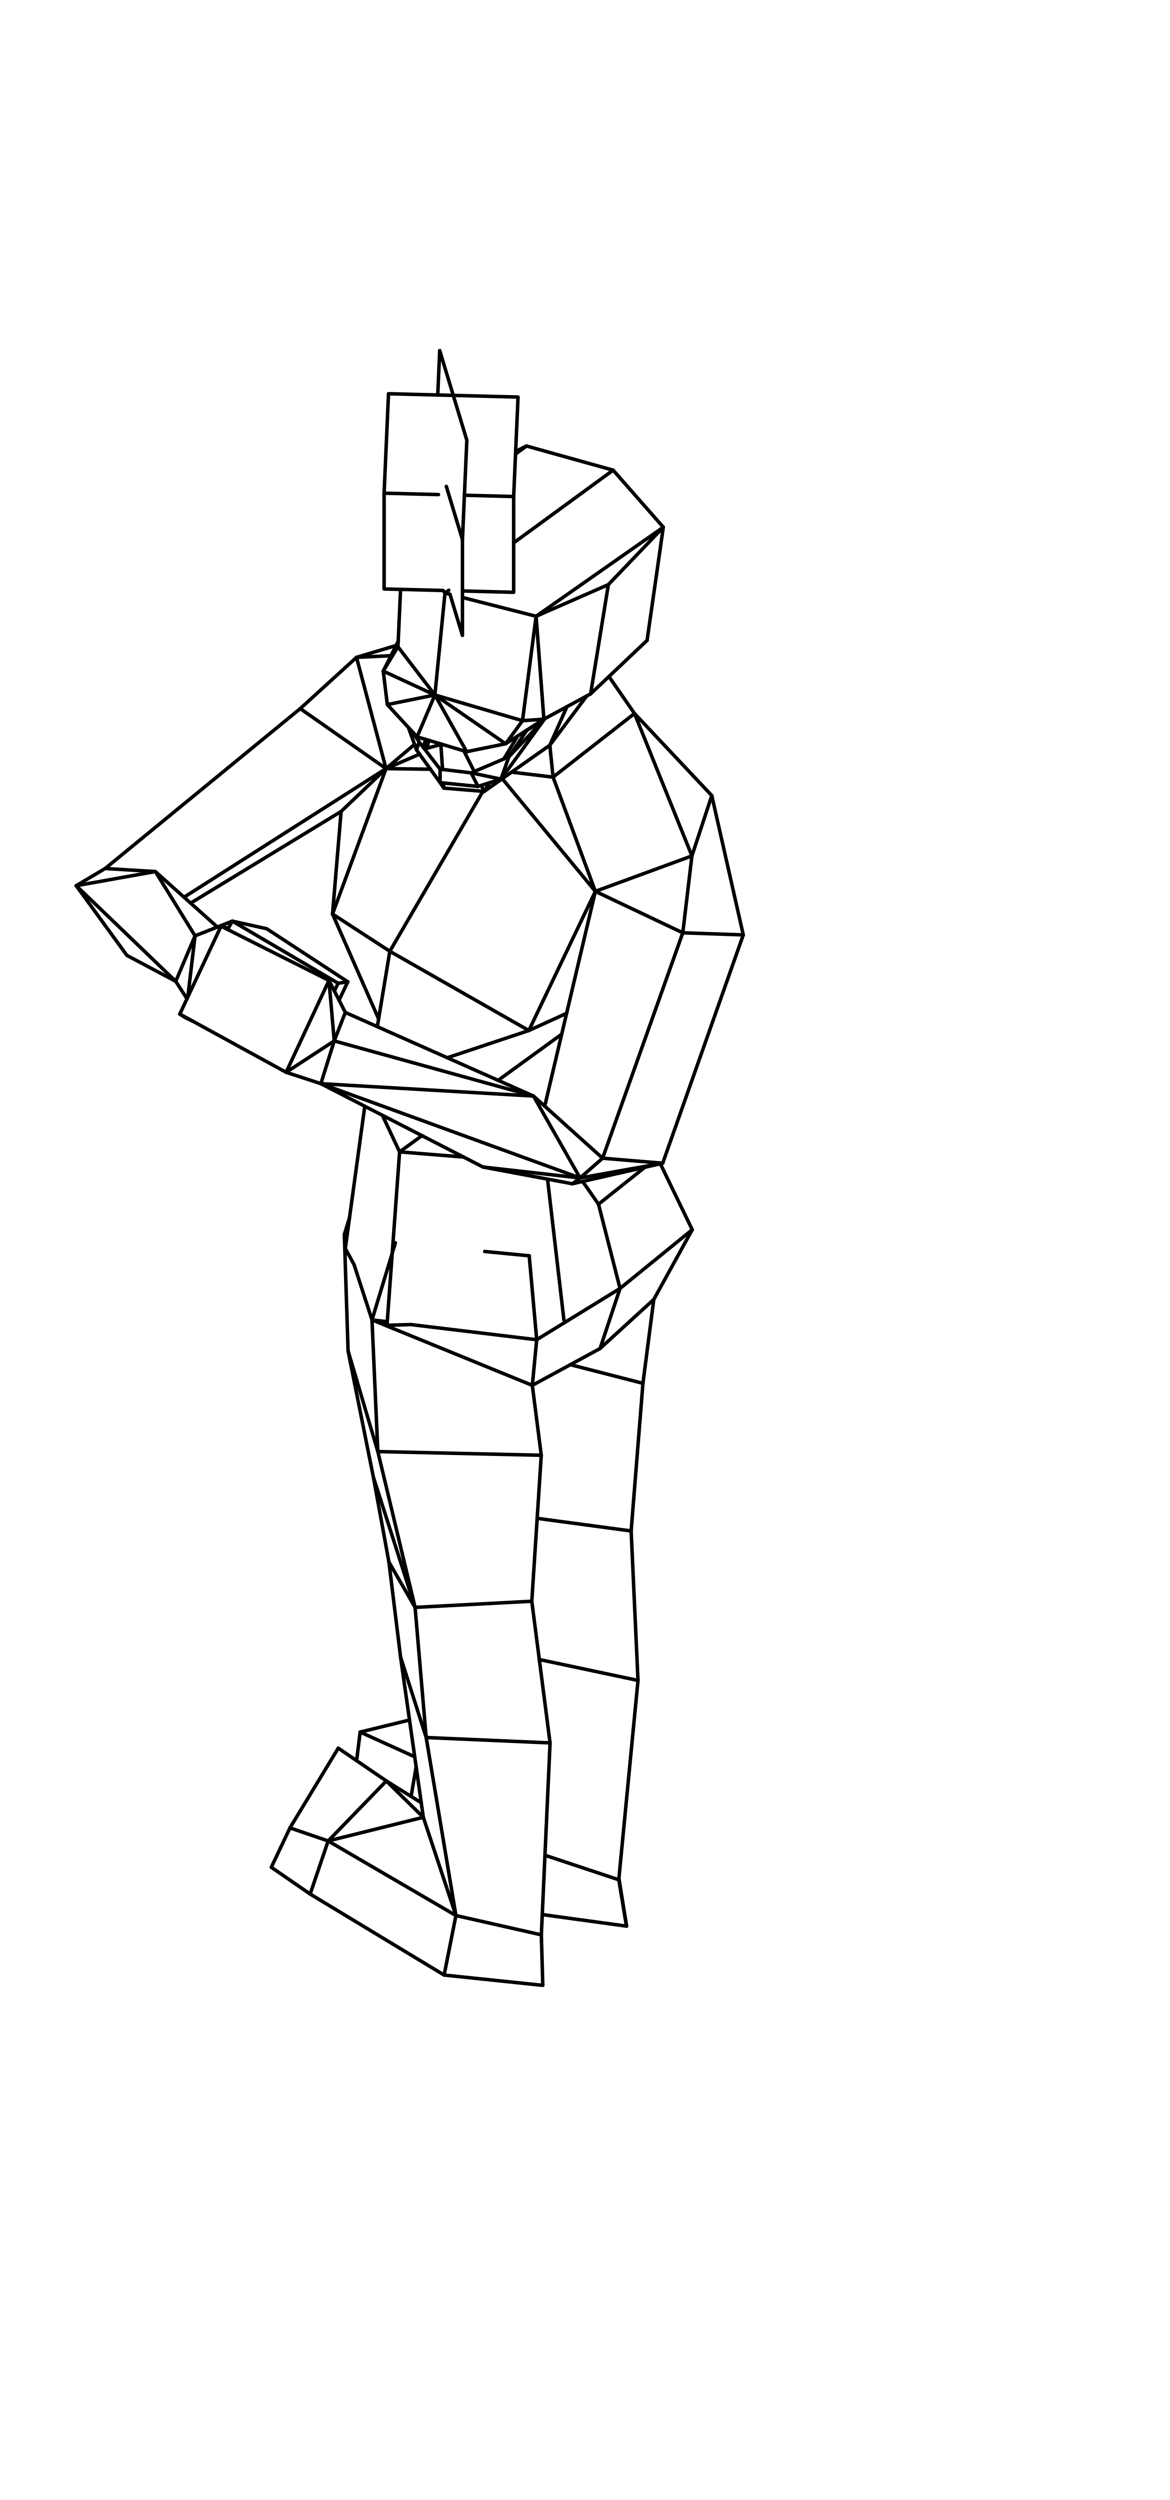 <?xml version='1.0' encoding='ascii'?>
<svg xmlns="http://www.w3.org/2000/svg" version="1.1" width="1001" height="2138">
    <g id="View Layer_LineSet" xmlns:inkscape="http://www.inkscape.org/namespaces/inkscape" inkscape:groupmode="lineset" inkscape:label="View Layer_LineSet">
        <g xmlns:inkscape="http://www.inkscape.org/namespaces/inkscape" inkscape:groupmode="layer" id="strokes" inkscape:label="strokes">
            <path fill="none" stroke-width="3.0" stroke-linecap="round" stroke-opacity="1.0" stroke="rgb(0, 0, 0)" stroke-linejoin="round" d=" M 414.292, 676.852 418.737, 669.478 " />
            <path fill="none" stroke-width="3.0" stroke-linecap="round" stroke-opacity="1.0" stroke="rgb(0, 0, 0)" stroke-linejoin="round" d=" M 366.211, 633.005 366.195, 633.103 366.044, 634.076 365.130, 639.959 374.717, 637.468 377.215, 636.818 378.161, 636.573 " />
            <path fill="none" stroke-width="3.0" stroke-linecap="round" stroke-opacity="1.0" stroke="rgb(0, 0, 0)" stroke-linejoin="round" d=" M 379.666, 674.041 379.376, 669.648 " />
            <path fill="none" stroke-width="3.0" stroke-linecap="round" stroke-opacity="1.0" stroke="rgb(0, 0, 0)" stroke-linejoin="round" d=" M 529.395, 1607.692 529.519, 1606.409 530.479, 1596.455 531.439, 1586.502 532.400, 1576.548 533.360, 1566.594 534.320, 1556.640 535.280, 1546.686 536.240, 1536.733 537.200, 1526.779 538.161, 1516.825 539.121, 1506.871 540.081, 1496.917 541.041, 1486.964 542.001, 1477.010 542.961, 1467.056 543.922, 1457.102 544.882, 1447.148 545.841, 1437.199 545.383, 1427.210 544.925, 1417.220 544.467, 1407.231 544.009, 1397.241 543.551, 1387.252 543.092, 1377.262 542.634, 1367.273 542.176, 1357.283 541.718, 1347.294 541.260, 1337.304 540.802, 1327.315 540.343, 1317.325 539.978, 1309.360 540.774, 1299.392 541.571, 1289.424 542.367, 1279.456 543.163, 1269.487 543.959, 1259.519 544.755, 1249.551 545.552, 1239.583 546.348, 1229.614 547.144, 1219.646 547.940, 1209.678 548.737, 1199.710 549.533, 1189.741 550.064, 1183.096 551.349, 1173.179 552.634, 1163.262 553.919, 1153.344 555.205, 1143.427 556.490, 1133.510 557.775, 1123.593 559.060, 1113.676 559.362, 1111.345 " />
            <path fill="none" stroke-width="3.0" stroke-linecap="round" stroke-opacity="1.0" stroke="rgb(0, 0, 0)" stroke-linejoin="round" d=" M 299.034, 1041.350 296.119, 1050.916 294.598, 1055.908 294.920, 1065.903 295.242, 1075.897 295.564, 1085.892 295.887, 1095.887 296.209, 1105.882 296.531, 1115.877 296.853, 1125.871 297.175, 1135.866 297.497, 1145.861 297.803, 1155.359 299.768, 1165.164 301.733, 1174.969 303.698, 1184.774 305.663, 1194.579 307.629, 1204.384 309.594, 1214.189 311.559, 1223.994 313.524, 1233.799 315.489, 1243.604 317.454, 1253.409 319.427, 1263.249 321.228, 1273.085 323.029, 1282.922 324.831, 1292.758 326.632, 1302.595 328.434, 1312.431 330.235, 1322.267 332.036, 1332.104 332.736, 1335.923 333.953, 1345.849 335.170, 1355.775 336.387, 1365.700 337.604, 1375.626 338.821, 1385.552 340.039, 1395.477 341.256, 1405.403 342.473, 1415.329 342.705, 1417.226 344.112, 1427.127 345.518, 1437.028 346.924, 1446.928 348.330, 1456.829 349.736, 1466.729 350.351, 1471.058 351.757, 1480.958 353.163, 1490.859 354.252, 1498.526 354.817, 1502.505 356.038, 1511.100 357.444, 1521.001 358.850, 1530.902 360.256, 1540.802 360.398, 1541.797 361.234, 1547.687 362.165, 1554.241 " />
            <path fill="none" stroke-width="3.0" stroke-linecap="round" stroke-opacity="1.0" stroke="rgb(0, 0, 0)" stroke-linejoin="round" d=" M 265.349, 1619.890 268.563, 1610.421 271.777, 1600.951 274.992, 1591.482 278.206, 1582.013 280.760, 1574.488 " />
            <path fill="none" stroke-width="3.0" stroke-linecap="round" stroke-opacity="1.0" stroke="rgb(0, 0, 0)" stroke-linejoin="round" d=" M 280.760, 1574.488 271.300, 1571.245 261.841, 1568.002 252.381, 1564.759 248.098, 1563.291 " />
            <path fill="none" stroke-width="3.0" stroke-linecap="round" stroke-opacity="1.0" stroke="rgb(0, 0, 0)" stroke-linejoin="round" d=" M 360.398, 1541.797 351.912, 1536.507 351.726, 1536.391 343.240, 1531.101 334.754, 1525.811 330.521, 1523.172 322.263, 1517.532 315.613, 1512.990 307.355, 1507.350 305.089, 1505.803 296.832, 1500.162 289.410, 1495.094 284.229, 1503.647 279.048, 1512.200 273.867, 1520.753 268.685, 1529.306 263.504, 1537.859 258.323, 1546.412 253.142, 1554.965 248.098, 1563.291 243.814, 1572.327 239.529, 1581.363 235.245, 1590.398 232.123, 1596.984 240.356, 1602.660 248.589, 1608.336 256.822, 1614.012 265.349, 1619.890 273.907, 1625.063 282.465, 1630.236 291.023, 1635.409 299.581, 1640.582 308.139, 1645.755 316.697, 1650.928 325.255, 1656.101 333.813, 1661.275 342.371, 1666.448 350.929, 1671.621 359.487, 1676.794 368.045, 1681.967 376.603, 1687.140 379.973, 1689.177 389.919, 1690.214 399.865, 1691.251 409.811, 1692.287 419.758, 1693.324 429.704, 1694.361 439.650, 1695.398 449.596, 1696.435 459.542, 1697.471 464.397, 1697.977 464.107, 1687.982 463.817, 1677.986 463.527, 1667.990 463.237, 1657.994 463.144, 1654.793 463.599, 1644.803 463.933, 1637.441 464.200, 1631.573 464.655, 1621.583 465.109, 1611.594 465.563, 1601.604 466.017, 1591.614 466.241, 1586.701 466.695, 1576.712 467.149, 1566.722 467.604, 1556.732 468.058, 1546.743 468.509, 1536.829 468.963, 1526.839 469.416, 1516.878 469.793, 1508.595 470.247, 1498.606 470.610, 1490.625 469.330, 1480.708 468.051, 1470.790 466.771, 1460.872 465.492, 1450.954 464.212, 1441.036 462.933, 1431.118 461.653, 1421.201 461.409, 1419.307 460.130, 1409.390 458.850, 1399.472 457.571, 1389.554 456.291, 1379.636 454.981, 1369.482 455.628, 1359.503 456.275, 1349.524 456.306, 1349.048 456.953, 1339.069 457.600, 1329.090 458.247, 1319.111 458.894, 1309.132 459.541, 1299.153 459.579, 1298.568 460.226, 1288.589 460.873, 1278.610 461.520, 1268.631 462.167, 1258.652 462.285, 1256.830 462.932, 1246.851 463.078, 1244.604 461.807, 1234.685 460.537, 1224.766 459.266, 1214.847 457.996, 1204.928 456.726, 1195.009 456.507, 1193.305 455.423, 1184.841 464.209, 1180.064 472.994, 1175.288 481.779, 1170.511 487.972, 1167.144 496.757, 1162.367 505.542, 1157.590 513.404, 1153.316 520.788, 1146.572 528.172, 1139.829 535.556, 1133.085 542.294, 1126.933 546.468, 1123.121 553.852, 1116.377 559.362, 1111.345 564.192, 1102.589 569.021, 1093.832 573.850, 1085.075 578.680, 1076.319 583.509, 1067.562 588.338, 1058.806 592.253, 1051.706 587.896, 1042.706 583.538, 1033.705 579.180, 1024.705 574.822, 1015.704 570.464, 1006.704 566.107, 997.703 564.942, 995.297 " />
            <path fill="none" stroke-width="3.0" stroke-linecap="round" stroke-opacity="1.0" stroke="rgb(0, 0, 0)" stroke-linejoin="round" d=" M 408.923, 672.597 404.437, 663.659 403.095, 660.985 " />
            <path fill="none" stroke-width="3.0" stroke-linecap="round" stroke-opacity="1.0" stroke="rgb(0, 0, 0)" stroke-linejoin="round" d=" M 450.854, 624.376 450.641, 624.708 445.030, 632.985 443.616, 635.070 438.005, 643.347 435.365, 647.240 431.027, 649.088 422.944, 652.531 420.958, 653.377 417.434, 654.877 408.968, 658.483 405.754, 659.852 403.095, 660.985 402.033, 660.858 400.474, 660.673 393.822, 659.881 383.892, 658.700 378.614, 658.072 378.374, 658.044 376.530, 657.824 375.543, 656.547 369.428, 648.635 364.721, 642.544 362.863, 640.141 362.132, 639.195 358.542, 634.550 358.211, 633.628 357.004, 630.257 " />
            <path fill="none" stroke-width="3.0" stroke-linecap="round" stroke-opacity="1.0" stroke="rgb(0, 0, 0)" stroke-linejoin="round" d=" M 376.530, 657.824 376.530, 667.824 376.530, 669.296 376.530, 669.364 " />
            <path fill="none" stroke-width="3.0" stroke-linecap="round" stroke-opacity="1.0" stroke="rgb(0, 0, 0)" stroke-linejoin="round" d=" M 349.369, 622.100 350.434, 625.029 353.851, 634.427 354.657, 636.646 356.397, 641.431 358.978, 645.013 364.826, 653.125 368.266, 657.898 369.305, 659.339 375.152, 667.452 376.530, 669.364 376.578, 669.368 379.376, 669.648 383.633, 670.073 393.583, 671.066 403.534, 672.059 405.430, 672.248 408.364, 672.541 408.923, 672.597 411.710, 671.711 417.110, 669.995 418.737, 669.478 428.268, 666.449 428.613, 666.339 429.265, 665.440 433.319, 659.850 433.320, 659.850 439.191, 651.755 445.062, 643.660 450.843, 635.688 456.714, 627.594 462.586, 619.499 465.516, 615.458 466.276, 614.561 " />
            <path fill="none" stroke-width="3.0" stroke-linecap="round" stroke-opacity="1.0" stroke="rgb(0, 0, 0)" stroke-linejoin="round" d=" M 274.513, 926.806 283.911, 930.223 293.309, 933.641 302.707, 937.058 312.105, 940.475 312.824, 940.737 322.222, 944.154 331.620, 947.571 341.018, 950.989 350.416, 954.406 359.814, 957.823 363.863, 959.296 365.183, 959.776 369.657, 961.402 379.055, 964.820 388.453, 968.237 397.851, 971.654 402.046, 973.180 411.444, 976.597 420.841, 980.014 430.239, 983.432 439.637, 986.849 449.035, 990.266 458.433, 993.684 467.831, 997.101 477.229, 1000.518 486.627, 1003.936 496.288, 1007.449 506.133, 1005.692 515.977, 1003.935 525.822, 1002.178 535.666, 1000.421 541.795, 999.327 550.207, 997.826 560.052, 996.069 564.897, 995.204 566.987, 994.831 " />
            <path fill="none" stroke-width="3.0" stroke-linecap="round" stroke-opacity="1.0" stroke="rgb(0, 0, 0)" stroke-linejoin="round" d=" M 496.288, 1007.449 491.341, 998.758 486.394, 990.067 484.316, 986.415 479.369, 977.725 478.342, 975.921 473.568, 967.533 472.059, 964.882 467.112, 956.192 464.668, 951.899 459.936, 943.585 456.413, 937.396 " />
            <path fill="none" stroke-width="3.0" stroke-linecap="round" stroke-opacity="1.0" stroke="rgb(0, 0, 0)" stroke-linejoin="round" d=" M 456.413, 937.396 446.430, 936.814 436.446, 936.233 426.463, 935.652 417.684, 935.141 407.701, 934.560 404.815, 934.392 394.832, 933.811 384.849, 933.229 374.866, 932.648 364.882, 932.067 354.899, 931.486 344.916, 930.905 334.933, 930.323 324.950, 929.742 314.415, 929.129 304.432, 928.548 294.449, 927.966 284.465, 927.385 274.513, 926.806 " />
            <path fill="none" stroke-width="3.0" stroke-linecap="round" stroke-opacity="1.0" stroke="rgb(0, 0, 0)" stroke-linejoin="round" d=" M 456.413, 937.396 446.774, 934.730 437.136, 932.064 429.024, 929.820 419.386, 927.154 417.551, 926.647 407.913, 923.981 398.274, 921.315 388.636, 918.649 378.998, 915.983 369.360, 913.318 362.410, 911.395 358.977, 910.446 349.339, 907.780 339.701, 905.114 330.063, 902.448 320.425, 899.782 319.279, 899.465 309.641, 896.800 300.002, 894.134 290.364, 891.468 285.962, 890.250 " />
            <path fill="none" stroke-width="3.0" stroke-linecap="round" stroke-opacity="1.0" stroke="rgb(0, 0, 0)" stroke-linejoin="round" d=" M 285.962, 890.250 282.973, 899.793 279.984, 909.336 276.996, 918.879 274.513, 926.806 " />
            <path fill="none" stroke-width="3.0" stroke-linecap="round" stroke-opacity="1.0" stroke="rgb(0, 0, 0)" stroke-linejoin="round" d=" M 376.578, 669.368 379.666, 674.041 389.633, 674.850 399.600, 675.659 407.154, 676.272 410.536, 676.547 413.171, 676.761 414.292, 676.852 422.470, 671.096 429.721, 665.992 436.868, 660.962 437.702, 660.375 445.879, 654.619 454.056, 648.863 462.234, 643.107 470.396, 637.362 476.394, 629.361 482.393, 621.360 484.036, 619.169 490.034, 611.168 496.033, 603.167 500.714, 596.923 501.981, 595.233 " />
            <path fill="none" stroke-width="3.0" stroke-linecap="round" stroke-opacity="1.0" stroke="rgb(0, 0, 0)" stroke-linejoin="round" d=" M 470.396, 637.362 471.413, 647.311 472.430, 657.259 473.184, 664.629 " />
            <path fill="none" stroke-width="3.0" stroke-linecap="round" stroke-opacity="1.0" stroke="rgb(0, 0, 0)" stroke-linejoin="round" d=" M 437.702, 660.375 447.630, 661.565 457.559, 662.756 467.488, 663.946 473.184, 664.629 481.066, 658.474 488.948, 652.320 496.829, 646.166 504.711, 640.011 512.593, 633.857 520.475, 627.702 528.357, 621.548 536.238, 615.393 542.858, 610.225 " />
            <path fill="none" stroke-width="3.0" stroke-linecap="round" stroke-opacity="1.0" stroke="rgb(0, 0, 0)" stroke-linejoin="round" d=" M 153.826, 867.300 158.779, 870.011 164.696, 873.249 173.468, 878.050 182.240, 882.852 191.012, 887.653 199.784, 892.454 208.556, 897.255 217.328, 902.056 226.100, 906.858 234.872, 911.659 243.644, 916.460 244.789, 917.087 254.293, 920.194 263.798, 923.302 273.303, 926.410 274.513, 926.806 283.407, 931.377 292.301, 935.949 301.195, 940.521 310.089, 945.092 312.086, 946.119 320.980, 950.690 327.155, 953.864 336.048, 958.436 336.871, 958.859 345.765, 963.430 352.751, 967.021 355.136, 968.247 355.204, 968.282 361.013, 971.268 369.907, 975.839 378.801, 980.411 386.016, 984.120 386.892, 984.570 393.179, 987.802 396.559, 989.538 405.452, 994.110 413.194, 998.089 418.273, 999.041 422.854, 999.899 432.684, 1001.740 442.513, 1003.581 446.301, 1004.291 456.131, 1006.132 465.960, 1007.973 468.437, 1008.437 478.266, 1010.278 488.095, 1012.119 489.758, 1012.430 498.489, 1010.441 508.239, 1008.219 508.781, 1008.095 518.531, 1005.873 528.281, 1003.651 538.031, 1001.430 539.985, 1000.984 542.454, 1000.422 542.692, 1000.368 546.562, 999.486 550.436, 998.603 551.731, 998.308 555.270, 997.501 564.942, 995.297 566.987, 994.831 570.316, 985.401 573.644, 975.972 576.973, 966.542 580.301, 957.112 583.630, 947.682 586.959, 938.253 590.287, 928.823 593.616, 919.393 596.944, 909.963 600.273, 900.534 603.602, 891.104 606.930, 881.674 610.259, 872.244 613.588, 862.815 616.916, 853.385 620.245, 843.955 623.573, 834.525 626.902, 825.096 630.231, 815.666 633.559, 806.236 635.914, 799.565 633.708, 789.811 631.503, 780.057 629.297, 770.304 627.091, 760.550 624.885, 750.796 622.679, 741.043 620.473, 731.289 618.268, 721.535 616.062, 711.781 613.856, 702.028 611.650, 692.274 609.444, 682.521 608.972, 680.430 602.116, 673.150 595.260, 665.870 588.404, 658.590 581.549, 651.310 574.693, 644.030 567.837, 636.750 560.981, 629.470 554.125, 622.190 547.270, 614.910 542.858, 610.225 537.168, 602.001 531.478, 593.777 525.788, 585.554 520.975, 578.597 " />
            <path fill="none" stroke-width="3.0" stroke-linecap="round" stroke-opacity="1.0" stroke="rgb(0, 0, 0)" stroke-linejoin="round" d=" M 330.273, 657.352 326.819, 666.737 323.364, 676.121 319.910, 685.505 316.455, 694.890 313.000, 704.274 309.546, 713.658 306.091, 723.043 302.636, 732.427 299.182, 741.811 295.727, 751.196 292.272, 760.580 288.818, 769.964 285.363, 779.349 284.492, 781.713 " />
            <path fill="none" stroke-width="3.0" stroke-linecap="round" stroke-opacity="1.0" stroke="rgb(0, 0, 0)" stroke-linejoin="round" d=" M 284.492, 781.713 292.876, 787.164 301.260, 792.615 309.644, 798.066 318.028, 803.516 326.412, 808.967 333.511, 813.583 331.876, 823.449 330.241, 833.314 328.606, 843.180 326.972, 853.045 325.337, 862.910 323.929, 871.405 322.826, 878.060 " />
            <path fill="none" stroke-width="3.0" stroke-linecap="round" stroke-opacity="1.0" stroke="rgb(0, 0, 0)" stroke-linejoin="round" d=" M 452.452, 881.369 445.602, 877.465 436.914, 872.514 428.226, 867.562 419.538, 862.611 410.850, 857.659 402.162, 852.708 393.474, 847.756 384.786, 842.805 376.098, 837.854 367.409, 832.902 358.721, 827.951 350.033, 822.999 341.345, 818.048 333.511, 813.583 338.543, 804.941 343.574, 796.299 348.606, 787.657 353.637, 779.015 358.669, 770.373 363.700, 761.731 368.732, 753.089 373.763, 744.447 378.794, 735.805 383.826, 727.163 388.857, 718.521 393.889, 709.879 398.920, 701.237 403.952, 692.595 408.983, 683.953 409.824, 682.509 411.866, 679.002 413.171, 676.761 " />
            <path fill="none" stroke-width="3.0" stroke-linecap="round" stroke-opacity="1.0" stroke="rgb(0, 0, 0)" stroke-linejoin="round" d=" M 338.872, 552.075 329.292, 554.942 319.712, 557.809 310.132, 560.677 305.015, 562.208 297.621, 568.940 290.226, 575.672 282.831, 582.404 275.437, 589.136 268.042, 595.867 260.647, 602.599 256.866, 606.041 249.132, 612.379 241.397, 618.717 233.662, 625.055 225.927, 631.393 218.192, 637.731 210.457, 644.070 202.722, 650.408 194.987, 656.746 187.252, 663.084 179.517, 669.422 171.783, 675.760 164.048, 682.098 156.313, 688.436 148.578, 694.774 140.843, 701.112 133.108, 707.450 125.373, 713.788 117.638, 720.126 109.903, 726.465 102.168, 732.803 94.434, 739.141 89.978, 742.792 " />
            <path fill="none" stroke-width="3.0" stroke-linecap="round" stroke-opacity="1.0" stroke="rgb(0, 0, 0)" stroke-linejoin="round" d=" M 413.194, 998.089 423.131, 999.209 433.069, 1000.328 443.006, 1001.447 452.943, 1002.566 462.880, 1003.686 472.817, 1004.805 482.754, 1005.924 492.692, 1007.043 496.288, 1007.449 " />
            <path fill="none" stroke-width="3.0" stroke-linecap="round" stroke-opacity="1.0" stroke="rgb(0, 0, 0)" stroke-linejoin="round" d=" M 515.556, 990.567 508.120, 983.881 501.924, 978.311 500.163, 976.728 492.933, 970.228 489.769, 967.384 486.597, 964.533 485.631, 963.663 482.947, 961.251 475.511, 954.565 474.043, 953.245 466.606, 946.560 466.045, 946.056 462.692, 943.041 456.413, 937.396 447.274, 933.336 443.519, 931.669 439.406, 929.842 436.491, 928.547 434.049, 927.462 427.958, 924.757 426.182, 923.968 417.043, 919.909 410.167, 916.854 401.028, 912.795 391.889, 908.736 382.667, 904.640 378.771, 902.910 369.632, 898.850 360.493, 894.791 351.354, 890.732 344.374, 887.631 335.235, 883.572 333.945, 882.999 327.833, 880.284 322.826, 878.060 313.687, 874.001 304.548, 869.942 295.432, 865.892 290.882, 856.987 290.090, 855.436 286.072, 847.572 281.523, 838.667 281.450, 838.525 274.805, 833.492 " />
            <path fill="none" stroke-width="3.0" stroke-linecap="round" stroke-opacity="1.0" stroke="rgb(0, 0, 0)" stroke-linejoin="round" d=" M 295.432, 865.892 291.808, 875.213 288.185, 884.533 285.962, 890.250 " />
            <path fill="none" stroke-width="3.0" stroke-linecap="round" stroke-opacity="1.0" stroke="rgb(0, 0, 0)" stroke-linejoin="round" d=" M 132.924, 745.395 123.080, 747.155 113.236, 748.914 103.392, 750.673 96.588, 751.889 86.743, 753.649 76.899, 755.408 67.055, 757.167 65.223, 757.495 " />
            <path fill="none" stroke-width="3.0" stroke-linecap="round" stroke-opacity="1.0" stroke="rgb(0, 0, 0)" stroke-linejoin="round" d=" M 65.223, 757.495 72.435, 764.423 79.646, 771.351 86.857, 778.279 94.068, 785.207 101.279, 792.135 108.491, 799.063 114.890, 805.211 116.134, 806.406 123.345, 813.334 130.556, 820.262 137.767, 827.190 144.979, 834.118 150.343, 839.272 " />
            <path fill="none" stroke-width="3.0" stroke-linecap="round" stroke-opacity="1.0" stroke="rgb(0, 0, 0)" stroke-linejoin="round" d=" M 150.343, 839.272 154.255, 830.069 158.167, 820.866 162.079, 811.663 165.990, 802.460 166.876, 800.377 " />
            <path fill="none" stroke-width="3.0" stroke-linecap="round" stroke-opacity="1.0" stroke="rgb(0, 0, 0)" stroke-linejoin="round" d=" M 290.090, 855.436 294.366, 846.397 297.540, 839.686 289.172, 834.210 280.804, 828.734 272.437, 823.259 264.069, 817.783 255.702, 812.307 247.334, 806.832 238.966, 801.356 230.599, 795.880 228.191, 794.305 218.427, 792.148 208.662, 789.991 198.778, 787.807 189.474, 791.473 185.973, 792.852 177.874, 796.043 168.570, 799.709 166.876, 800.377 161.622, 791.869 156.367, 783.360 153.286, 778.370 148.032, 769.862 142.778, 761.353 137.524, 752.845 132.924, 745.395 " />
            <path fill="none" stroke-width="3.0" stroke-linecap="round" stroke-opacity="1.0" stroke="rgb(0, 0, 0)" stroke-linejoin="round" d=" M 291.835, 694.008 299.072, 687.107 306.309, 680.205 313.546, 673.304 320.783, 666.403 328.020, 659.502 330.273, 657.352 " />
            <path fill="none" stroke-width="3.0" stroke-linecap="round" stroke-opacity="1.0" stroke="rgb(0, 0, 0)" stroke-linejoin="round" d=" M 354.657, 636.646 347.035, 643.119 339.412, 649.592 331.790, 656.065 330.273, 657.352 321.837, 662.722 313.401, 668.092 304.965, 673.461 296.529, 678.831 288.093, 684.200 279.657, 689.570 271.221, 694.940 262.785, 700.309 254.349, 705.679 245.913, 711.049 237.477, 716.418 229.041, 721.788 220.605, 727.157 212.169, 732.527 203.732, 737.897 195.296, 743.266 186.860, 748.636 178.424, 754.005 169.988, 759.375 161.552, 764.745 157.463, 767.348 " />
            <path fill="none" stroke-width="3.0" stroke-linecap="round" stroke-opacity="1.0" stroke="rgb(0, 0, 0)" stroke-linejoin="round" d=" M 450.641, 624.708 459.133, 619.427 465.516, 615.458 458.634, 622.712 451.752, 629.967 446.664, 635.331 439.781, 642.586 435.365, 647.240 432.032, 656.668 428.698, 666.097 428.613, 666.339 " />
            <path fill="none" stroke-width="3.0" stroke-linecap="round" stroke-opacity="1.0" stroke="rgb(0, 0, 0)" stroke-linejoin="round" d=" M 330.273, 657.352 322.077, 651.623 313.881, 645.894 305.685, 640.165 297.489, 634.436 289.293, 628.707 281.096, 622.978 272.900, 617.249 264.704, 611.520 256.866, 606.041 " />
            <path fill="none" stroke-width="3.0" stroke-linecap="round" stroke-opacity="1.0" stroke="rgb(0, 0, 0)" stroke-linejoin="round" d=" M 515.556, 990.567 508.035, 997.157 500.513, 1003.747 496.288, 1007.449 489.758, 1012.430 " />
            <path fill="none" stroke-width="3.0" stroke-linecap="round" stroke-opacity="1.0" stroke="rgb(0, 0, 0)" stroke-linejoin="round" d=" M 566.987, 994.831 564.621, 994.635 554.655, 993.809 548.883, 993.330 538.917, 992.504 537.617, 992.396 527.652, 991.570 517.686, 990.744 515.556, 990.567 518.909, 981.146 522.262, 971.725 523.338, 968.702 526.691, 959.281 530.044, 949.860 532.665, 942.494 533.344, 940.587 536.697, 931.165 540.050, 921.744 543.403, 912.323 546.756, 902.902 550.109, 893.481 553.462, 884.060 556.815, 874.639 560.168, 865.218 563.521, 855.797 566.874, 846.375 570.227, 836.954 573.580, 827.533 576.933, 818.112 580.286, 808.691 584.032, 798.164 584.163, 797.797 585.291, 788.298 586.469, 778.367 587.648, 768.437 588.827, 758.507 590.006, 748.577 591.184, 738.646 591.971, 732.015 " />
            <path fill="none" stroke-width="3.0" stroke-linecap="round" stroke-opacity="1.0" stroke="rgb(0, 0, 0)" stroke-linejoin="round" d=" M 509.357, 762.328 514.914, 764.963 523.950, 769.248 532.986, 773.532 542.022, 777.816 551.057, 782.100 560.093, 786.385 569.129, 790.669 578.165, 794.953 579.176, 795.432 584.163, 797.797 584.249, 797.800 594.243, 798.141 604.237, 798.483 614.231, 798.824 624.226, 799.166 634.220, 799.507 635.914, 799.565 " />
            <path fill="none" stroke-width="3.0" stroke-linecap="round" stroke-opacity="1.0" stroke="rgb(0, 0, 0)" stroke-linejoin="round" d=" M 591.971, 732.015 582.583, 735.460 573.195, 738.905 563.807, 742.349 554.419, 745.794 545.031, 749.239 535.643, 752.683 526.255, 756.128 516.868, 759.573 515.192, 760.187 509.357, 762.328 " />
            <path fill="none" stroke-width="3.0" stroke-linecap="round" stroke-opacity="1.0" stroke="rgb(0, 0, 0)" stroke-linejoin="round" d=" M 530.472, 1101.950 521.954, 1107.190 521.560, 1107.432 513.042, 1112.672 504.524, 1117.911 496.007, 1123.150 487.489, 1128.390 478.972, 1133.629 470.454, 1138.868 461.936, 1144.107 459.184, 1145.801 " />
            <path fill="none" stroke-width="3.0" stroke-linecap="round" stroke-opacity="1.0" stroke="rgb(0, 0, 0)" stroke-linejoin="round" d=" M 452.760, 1074.020 453.651, 1083.980 454.543, 1093.941 455.135, 1100.557 456.026, 1110.517 456.917, 1120.477 457.733, 1129.587 458.624, 1139.547 459.184, 1145.801 458.225, 1155.755 457.266, 1165.708 456.307, 1175.662 455.423, 1184.841 " />
            <path fill="none" stroke-width="3.0" stroke-linecap="round" stroke-opacity="1.0" stroke="rgb(0, 0, 0)" stroke-linejoin="round" d=" M 513.404, 1153.316 516.557, 1143.826 519.711, 1134.336 522.864, 1124.846 526.017, 1115.356 528.414, 1108.142 530.472, 1101.950 " />
            <path fill="none" stroke-width="3.0" stroke-linecap="round" stroke-opacity="1.0" stroke="rgb(0, 0, 0)" stroke-linejoin="round" d=" M 244.789, 917.087 253.238, 911.579 261.616, 906.119 268.125, 901.876 276.503, 896.416 284.880, 890.955 285.962, 890.250 285.093, 880.288 284.224, 870.326 284.041, 868.226 283.172, 858.264 282.303, 848.301 281.450, 838.525 272.515, 834.034 263.581, 829.542 254.646, 825.051 245.711, 820.560 236.777, 816.068 227.842, 811.577 218.907, 807.086 209.973, 802.595 201.038, 798.103 192.103, 793.612 189.121, 792.113 " />
            <path fill="none" stroke-width="3.0" stroke-linecap="round" stroke-opacity="1.0" stroke="rgb(0, 0, 0)" stroke-linejoin="round" d=" M 281.450, 838.525 277.221, 847.587 272.992, 856.649 268.764, 865.711 264.535, 874.772 260.306, 883.834 256.077, 892.896 251.848, 901.958 248.664, 908.783 244.789, 917.087 " />
            <path fill="none" stroke-width="3.0" stroke-linecap="round" stroke-opacity="1.0" stroke="rgb(0, 0, 0)" stroke-linejoin="round" d=" M 520.493, 499.992 519.098, 508.578 517.495, 518.449 515.891, 528.319 514.288, 538.190 512.684, 548.061 511.081, 557.931 509.477, 567.802 507.874, 577.672 507.485, 580.065 505.882, 589.935 505.862, 590.057 505.314, 593.429 " />
            <path fill="none" stroke-width="3.0" stroke-linecap="round" stroke-opacity="1.0" stroke="rgb(0, 0, 0)" stroke-linejoin="round" d=" M 340.679, 548.479 338.872, 552.075 334.492, 560.793 330.002, 569.728 327.874, 573.962 328.250, 577.031 329.466, 586.956 330.681, 596.882 331.381, 602.597 338.161, 609.947 344.941, 617.298 349.369, 622.100 352.908, 625.936 353.537, 626.618 356.546, 629.881 356.851, 630.212 357.004, 630.257 360.834, 631.401 364.222, 632.412 365.720, 632.859 366.211, 633.005 366.552, 633.108 366.985, 633.237 374.862, 635.588 377.179, 636.280 378.161, 636.573 378.428, 636.652 388.010, 639.513 393.733, 641.221 396.865, 642.156 399.257, 642.870 409.057, 640.881 413.775, 639.923 414.024, 639.873 421.239, 638.408 431.039, 636.419 432.604, 636.102 435.316, 634.359 442.806, 629.546 450.854, 624.376 459.267, 618.970 465.339, 615.069 466.276, 614.561 475.070, 609.801 478.233, 608.089 485.052, 604.398 493.846, 599.637 495.339, 598.829 500.526, 596.021 501.981, 595.233 505.314, 593.429 510.826, 588.209 518.087, 581.332 520.975, 578.597 528.235, 571.720 535.496, 564.844 542.756, 557.967 550.017, 551.091 553.610, 547.688 " />
            <path fill="none" stroke-width="3.0" stroke-linecap="round" stroke-opacity="1.0" stroke="rgb(0, 0, 0)" stroke-linejoin="round" d=" M 553.610, 547.688 555.029, 537.789 556.448, 527.890 557.868, 517.992 559.287, 508.093 560.706, 498.194 562.126, 488.295 563.545, 478.396 564.964, 468.498 566.383, 458.599 567.488, 450.895 560.883, 443.386 554.278, 435.878 547.673, 428.370 541.068, 420.862 534.462, 413.354 527.857, 405.846 524.576, 402.115 514.943, 399.429 505.311, 396.742 495.678, 394.056 486.046, 391.370 476.413, 388.683 466.781, 385.997 457.149, 383.310 450.418, 381.433 441.489, 385.935 441.164, 386.099 " />
            <path fill="none" stroke-width="3.0" stroke-linecap="round" stroke-opacity="1.0" stroke="rgb(0, 0, 0)" stroke-linejoin="round" d=" M 567.488, 450.895 560.573, 458.119 553.659, 465.343 546.744, 472.567 539.829, 479.791 539.182, 480.467 532.268, 487.691 525.353, 494.915 520.493, 499.992 514.022, 502.826 504.862, 506.837 495.702, 510.849 486.541, 514.860 477.381, 518.871 468.221, 522.882 458.657, 527.071 448.967, 524.598 439.278, 522.126 429.588, 519.654 419.899, 517.181 410.209, 514.709 400.520, 512.237 395.654, 510.995 " />
            <path fill="none" stroke-width="3.0" stroke-linecap="round" stroke-opacity="1.0" stroke="rgb(0, 0, 0)" stroke-linejoin="round" d=" M 194.091, 793.581 189.121, 792.113 187.945, 794.617 186.733, 797.199 186.179, 798.378 185.816, 799.153 184.807, 801.303 183.455, 804.183 179.205, 813.235 178.785, 814.130 174.536, 823.182 170.287, 832.234 166.038, 841.286 163.536, 846.615 160.687, 852.684 159.987, 854.175 155.738, 863.228 153.826, 867.300 158.611, 870.375 164.696, 873.249 " />
            <path fill="none" stroke-width="3.0" stroke-linecap="round" stroke-opacity="1.0" stroke="rgb(0, 0, 0)" stroke-linejoin="round" d=" M 166.876, 800.377 165.701, 810.308 164.526, 820.239 163.351, 830.169 162.176, 840.100 161.001, 850.031 160.687, 852.684 " />
            <path fill="none" stroke-width="3.0" stroke-linecap="round" stroke-opacity="1.0" stroke="rgb(0, 0, 0)" stroke-linejoin="round" d=" M 185.973, 792.852 178.520, 786.185 171.067, 779.518 163.614, 772.850 163.102, 772.393 157.463, 767.348 150.010, 760.680 142.557, 754.013 135.104, 747.346 132.924, 745.395 122.942, 744.790 119.280, 744.568 109.299, 743.963 99.317, 743.358 93.575, 743.010 89.978, 742.792 81.380, 747.899 72.782, 753.005 65.223, 757.495 71.104, 765.582 76.986, 773.670 82.867, 781.758 88.748, 789.846 94.629, 797.933 100.510, 806.021 106.391, 814.109 108.574, 817.111 117.408, 821.798 126.241, 826.485 135.075, 831.171 143.909, 835.858 150.343, 839.272 155.776, 847.667 159.987, 854.175 " />
            <path fill="none" stroke-width="3.0" stroke-linecap="round" stroke-opacity="1.0" stroke="rgb(0, 0, 0)" stroke-linejoin="round" d=" M 198.778, 787.807 207.402, 792.869 216.026, 797.931 224.651, 802.993 233.275, 808.054 241.899, 813.116 250.523, 818.178 259.148, 823.240 267.772, 828.302 276.396, 833.363 285.021, 838.425 289.282, 840.926 " />
            <path fill="none" stroke-width="3.0" stroke-linecap="round" stroke-opacity="1.0" stroke="rgb(0, 0, 0)" stroke-linejoin="round" d=" M 286.072, 847.572 289.282, 840.926 297.540, 839.686 " />
            <path fill="none" stroke-width="3.0" stroke-linecap="round" stroke-opacity="1.0" stroke="rgb(0, 0, 0)" stroke-linejoin="round" d=" M 341.879, 985.156 351.847, 985.955 361.815, 986.754 371.783, 987.553 380.018, 988.213 389.986, 989.012 396.559, 989.538 " />
            <path fill="none" stroke-width="3.0" stroke-linecap="round" stroke-opacity="1.0" stroke="rgb(0, 0, 0)" stroke-linejoin="round" d=" M 382.667, 904.640 392.154, 901.477 401.640, 898.313 410.465, 895.370 419.952, 892.207 429.438, 889.043 438.924, 885.880 448.411, 882.716 452.452, 881.369 461.552, 877.223 470.653, 873.078 479.753, 868.932 484.764, 866.650 " />
            <path fill="none" stroke-width="3.0" stroke-linecap="round" stroke-opacity="1.0" stroke="rgb(0, 0, 0)" stroke-linejoin="round" d=" M 509.357, 762.328 505.061, 771.315 500.748, 780.337 496.435, 789.359 492.122, 798.382 487.810, 807.404 484.832, 813.633 480.519, 822.655 476.206, 831.677 474.885, 834.441 470.572, 843.463 466.259, 852.486 461.946, 861.508 457.633, 870.530 456.257, 873.408 452.452, 881.369 " />
            <path fill="none" stroke-width="3.0" stroke-linecap="round" stroke-opacity="1.0" stroke="rgb(0, 0, 0)" stroke-linejoin="round" d=" M 509.357, 762.328 507.062, 772.062 504.768, 781.795 502.474, 791.528 500.179, 801.261 499.371, 804.689 497.076, 814.423 494.782, 824.156 493.495, 829.617 491.200, 839.350 490.082, 844.095 487.787, 853.828 487.418, 855.393 486.154, 860.757 485.825, 862.151 484.764, 866.650 482.470, 876.383 480.556, 884.503 478.261, 894.236 475.967, 903.969 473.672, 913.702 471.378, 923.436 470.496, 927.175 470.456, 927.347 468.161, 937.081 467.450, 940.096 466.954, 942.200 466.045, 946.056 " />
            <path fill="none" stroke-width="3.0" stroke-linecap="round" stroke-opacity="1.0" stroke="rgb(0, 0, 0)" stroke-linejoin="round" d=" M 429.721, 665.992 436.092, 673.700 442.464, 681.407 448.835, 689.115 455.207, 696.822 461.578, 704.530 467.949, 712.237 474.321, 719.945 480.692, 727.652 487.063, 735.360 493.435, 743.067 499.806, 750.775 506.178, 758.482 507.066, 759.557 509.357, 762.328 507.465, 757.217 503.993, 747.839 500.520, 738.462 497.048, 729.084 493.576, 719.706 490.104, 710.328 486.632, 700.950 483.160, 691.572 479.688, 682.194 476.215, 672.817 473.184, 664.629 " />
            <path fill="none" stroke-width="3.0" stroke-linecap="round" stroke-opacity="1.0" stroke="rgb(0, 0, 0)" stroke-linejoin="round" d=" M 608.972, 680.430 605.842, 689.927 602.712, 699.425 599.582, 708.922 596.452, 718.420 593.322, 727.918 591.971, 732.015 588.231, 722.741 584.491, 713.467 580.751, 704.192 577.011, 694.918 573.271, 685.644 569.531, 676.369 565.791, 667.095 562.051, 657.821 558.311, 648.547 554.571, 639.272 550.831, 629.998 547.092, 620.724 543.352, 611.449 542.858, 610.225 " />
            <path fill="none" stroke-width="3.0" stroke-linecap="round" stroke-opacity="1.0" stroke="rgb(0, 0, 0)" stroke-linejoin="round" d=" M 163.102, 772.393 171.644, 767.192 180.185, 761.992 188.726, 756.791 197.267, 751.590 205.809, 746.389 214.350, 741.189 222.891, 735.988 231.432, 730.787 239.974, 725.587 248.515, 720.386 257.056, 715.185 265.597, 709.984 274.138, 704.784 282.680, 699.583 291.835, 694.008 291.001, 703.973 290.167, 713.938 289.332, 723.903 288.498, 733.869 287.664, 743.834 286.830, 753.799 285.995, 763.764 285.161, 773.729 284.492, 781.713 288.517, 790.867 292.542, 800.021 296.567, 809.176 300.592, 818.330 304.617, 827.484 308.642, 836.638 312.667, 845.792 316.692, 854.947 320.717, 864.101 323.929, 871.405 " />
            <path fill="none" stroke-width="3.0" stroke-linecap="round" stroke-opacity="1.0" stroke="rgb(0, 0, 0)" stroke-linejoin="round" d=" M 455.423, 1184.841 446.165, 1181.061 436.907, 1177.282 427.649, 1173.502 424.496, 1172.215 415.238, 1168.435 405.980, 1164.656 396.722, 1160.876 387.464, 1157.096 378.206, 1153.317 368.947, 1149.537 359.689, 1145.757 350.431, 1141.978 341.173, 1138.198 331.915, 1134.418 322.656, 1130.639 318.264, 1128.846 " />
            <path fill="none" stroke-width="3.0" stroke-linecap="round" stroke-opacity="1.0" stroke="rgb(0, 0, 0)" stroke-linejoin="round" d=" M 338.271, 1062.923 335.367, 1072.492 332.463, 1082.061 329.559, 1091.630 326.655, 1101.199 323.750, 1110.768 321.966, 1116.648 319.062, 1126.217 318.264, 1128.846 318.707, 1138.836 319.150, 1148.826 319.593, 1158.816 320.036, 1168.806 320.479, 1178.797 320.922, 1188.787 321.365, 1198.777 321.807, 1208.767 322.250, 1218.757 322.693, 1228.747 323.136, 1238.738 323.257, 1241.460 325.583, 1251.185 327.909, 1260.911 330.235, 1270.637 332.561, 1280.362 334.888, 1290.088 337.214, 1299.814 339.540, 1309.539 341.866, 1319.265 344.192, 1328.991 346.518, 1338.716 348.845, 1348.442 351.171, 1358.168 353.497, 1367.893 355.132, 1374.729 355.981, 1384.692 356.831, 1394.656 357.680, 1404.620 358.529, 1414.584 359.379, 1424.548 360.228, 1434.512 361.078, 1444.476 361.927, 1454.439 362.776, 1464.403 363.079, 1467.953 363.928, 1477.917 364.619, 1486.023 366.269, 1495.886 367.918, 1505.749 369.567, 1515.612 371.216, 1525.475 372.866, 1535.338 374.515, 1545.201 375.522, 1551.225 377.172, 1561.088 377.258, 1561.608 378.908, 1571.471 380.164, 1578.982 381.813, 1588.845 383.462, 1598.708 385.111, 1608.571 386.761, 1618.434 388.410, 1628.297 390.076, 1638.259 386.923, 1628.769 383.771, 1619.279 380.618, 1609.789 377.465, 1600.299 374.313, 1590.809 371.160, 1581.319 368.008, 1571.829 367.156, 1569.266 364.004, 1559.776 362.165, 1554.241 355.029, 1547.235 347.894, 1540.229 340.758, 1533.223 333.622, 1526.217 330.521, 1523.172 " />
            <path fill="none" stroke-width="3.0" stroke-linecap="round" stroke-opacity="1.0" stroke="rgb(0, 0, 0)" stroke-linejoin="round" d=" M 297.803, 1155.359 300.638, 1164.949 303.473, 1174.539 306.308, 1184.128 309.143, 1193.718 311.978, 1203.308 314.813, 1212.898 317.648, 1222.487 320.483, 1232.077 323.257, 1241.460 333.254, 1241.684 343.252, 1241.909 353.249, 1242.134 363.247, 1242.359 373.244, 1242.584 383.242, 1242.809 393.239, 1243.033 403.237, 1243.258 413.234, 1243.483 423.231, 1243.708 433.456, 1243.938 443.453, 1244.163 453.451, 1244.388 463.078, 1244.604 " />
            <path fill="none" stroke-width="3.0" stroke-linecap="round" stroke-opacity="1.0" stroke="rgb(0, 0, 0)" stroke-linejoin="round" d=" M 294.598, 1055.908 296.314, 1061.196 " />
            <path fill="none" stroke-width="3.0" stroke-linecap="round" stroke-opacity="1.0" stroke="rgb(0, 0, 0)" stroke-linejoin="round" d=" M 592.253, 1051.706 584.495, 1058.016 576.737, 1064.325 568.979, 1070.635 561.220, 1076.944 553.462, 1083.253 545.704, 1089.563 537.945, 1095.872 530.472, 1101.950 527.997, 1092.261 525.522, 1082.573 524.345, 1077.967 521.870, 1068.278 519.395, 1058.589 516.920, 1048.900 514.445, 1039.212 512.065, 1029.896 " />
            <path fill="none" stroke-width="3.0" stroke-linecap="round" stroke-opacity="1.0" stroke="rgb(0, 0, 0)" stroke-linejoin="round" d=" M 482.451, 1128.829 481.295, 1118.896 480.139, 1108.963 479.453, 1103.074 478.297, 1093.141 477.141, 1083.208 475.985, 1073.275 474.828, 1063.342 473.672, 1053.409 472.516, 1043.476 471.360, 1033.543 470.203, 1023.610 469.047, 1013.677 468.437, 1008.437 " />
            <path fill="none" stroke-width="3.0" stroke-linecap="round" stroke-opacity="1.0" stroke="rgb(0, 0, 0)" stroke-linejoin="round" d=" M 361.013, 971.268 352.920, 977.142 344.827, 983.016 341.879, 985.156 341.154, 995.129 340.429, 1005.103 339.703, 1015.077 339.654, 1015.761 338.929, 1025.734 338.204, 1035.708 337.478, 1045.682 336.753, 1055.655 336.028, 1065.629 335.303, 1075.603 334.578, 1085.576 333.853, 1095.550 333.128, 1105.524 332.403, 1115.497 331.677, 1125.471 331.096, 1133.469 " />
            <path fill="none" stroke-width="3.0" stroke-linecap="round" stroke-opacity="1.0" stroke="rgb(0, 0, 0)" stroke-linejoin="round" d=" M 329.308, 1130.174 331.096, 1133.469 341.091, 1133.163 351.087, 1132.856 351.495, 1132.844 " />
            <path fill="none" stroke-width="3.0" stroke-linecap="round" stroke-opacity="1.0" stroke="rgb(0, 0, 0)" stroke-linejoin="round" d=" M 305.015, 562.208 315.004, 561.729 324.992, 561.249 334.492, 560.793 " />
            <path fill="none" stroke-width="3.0" stroke-linecap="round" stroke-opacity="1.0" stroke="rgb(0, 0, 0)" stroke-linejoin="round" d=" M 330.273, 657.352 327.708, 647.687 325.142, 638.022 322.576, 628.357 320.010, 618.692 317.444, 609.026 314.878, 599.361 312.313, 589.696 309.747, 580.031 307.181, 570.365 305.015, 562.208 " />
            <path fill="none" stroke-width="3.0" stroke-linecap="round" stroke-opacity="1.0" stroke="rgb(0, 0, 0)" stroke-linejoin="round" d=" M 379.973, 1689.177 381.919, 1679.368 383.865, 1669.559 385.812, 1659.751 387.758, 1649.942 389.704, 1640.133 390.076, 1638.259 " />
            <path fill="none" stroke-width="3.0" stroke-linecap="round" stroke-opacity="1.0" stroke="rgb(0, 0, 0)" stroke-linejoin="round" d=" M 463.144, 1654.793 453.391, 1652.586 443.638, 1650.379 433.884, 1648.172 424.131, 1645.965 414.377, 1643.758 404.624, 1641.551 394.870, 1639.344 390.076, 1638.259 381.438, 1633.220 372.800, 1628.181 364.163, 1623.143 355.525, 1618.104 346.887, 1613.065 338.250, 1608.026 329.612, 1602.987 320.974, 1597.948 312.337, 1592.909 303.699, 1587.870 295.061, 1582.831 286.424, 1577.792 280.760, 1574.488 " />
            <path fill="none" stroke-width="3.0" stroke-linecap="round" stroke-opacity="1.0" stroke="rgb(0, 0, 0)" stroke-linejoin="round" d=" M 295.418, 1067.732 300.189, 1076.521 302.919, 1081.553 " />
            <path fill="none" stroke-width="3.0" stroke-linecap="round" stroke-opacity="1.0" stroke="rgb(0, 0, 0)" stroke-linejoin="round" d=" M 372.074, 594.380 373.060, 584.429 374.047, 574.478 375.034, 564.526 376.021, 554.575 377.007, 544.624 377.294, 541.728 378.281, 531.777 379.268, 521.826 379.922, 515.233 380.720, 507.185 " />
            <path fill="none" stroke-width="3.0" stroke-linecap="round" stroke-opacity="1.0" stroke="rgb(0, 0, 0)" stroke-linejoin="round" d=" M 385.000, 508.277 380.720, 507.185 379.076, 505.005 " />
            <path fill="none" stroke-width="3.0" stroke-linecap="round" stroke-opacity="1.0" stroke="rgb(0, 0, 0)" stroke-linejoin="round" d=" M 340.465, 553.160 342.656, 556.017 344.455, 558.363 350.540, 566.299 352.310, 568.607 358.395, 576.543 364.480, 584.478 370.566, 592.413 372.074, 594.380 381.669, 597.197 391.264, 600.014 395.073, 601.133 398.605, 602.170 408.200, 604.987 417.132, 607.610 426.727, 610.427 436.322, 613.244 445.917, 616.061 447.028, 616.388 " />
            <path fill="none" stroke-width="3.0" stroke-linecap="round" stroke-opacity="1.0" stroke="rgb(0, 0, 0)" stroke-linejoin="round" d=" M 463.933, 1637.441 473.841, 1638.800 483.748, 1640.159 493.655, 1641.518 503.562, 1642.877 513.470, 1644.236 523.377, 1645.595 533.284, 1646.954 536.050, 1647.333 534.474, 1637.458 532.898, 1627.583 531.322, 1617.708 529.746, 1607.833 529.519, 1606.409 " />
            <path fill="none" stroke-width="3.0" stroke-linecap="round" stroke-opacity="1.0" stroke="rgb(0, 0, 0)" stroke-linejoin="round" d=" M 529.395, 1607.692 531.051, 1617.554 532.706, 1627.416 534.362, 1637.278 536.050, 1647.333 " />
            <path fill="none" stroke-width="3.0" stroke-linecap="round" stroke-opacity="1.0" stroke="rgb(0, 0, 0)" stroke-linejoin="round" d=" M 330.521, 1523.172 323.559, 1530.351 321.459, 1532.517 314.498, 1539.696 307.536, 1546.875 300.575, 1554.054 293.613, 1561.233 286.652, 1568.412 280.760, 1574.488 290.464, 1572.074 300.169, 1569.661 309.873, 1567.247 319.577, 1564.833 329.282, 1562.420 338.986, 1560.006 348.690, 1557.592 350.820, 1557.062 360.524, 1554.649 362.165, 1554.241 " />
            <path fill="none" stroke-width="3.0" stroke-linecap="round" stroke-opacity="1.0" stroke="rgb(0, 0, 0)" stroke-linejoin="round" d=" M 308.147, 1481.350 317.255, 1485.479 326.363, 1489.607 335.471, 1493.736 344.579, 1497.864 353.687, 1501.993 354.817, 1502.505 " />
            <path fill="none" stroke-width="3.0" stroke-linecap="round" stroke-opacity="1.0" stroke="rgb(0, 0, 0)" stroke-linejoin="round" d=" M 459.184, 1145.801 449.255, 1144.606 439.327, 1143.412 429.399, 1142.217 420.948, 1141.200 411.020, 1140.006 401.092, 1138.811 391.163, 1137.617 381.235, 1136.422 371.306, 1135.227 361.378, 1134.033 351.495, 1132.844 " />
            <path fill="none" stroke-width="3.0" stroke-linecap="round" stroke-opacity="1.0" stroke="rgb(0, 0, 0)" stroke-linejoin="round" d=" M 355.132, 1374.729 350.133, 1366.067 345.135, 1357.406 340.136, 1348.745 335.137, 1340.084 332.736, 1335.923 " />
            <path fill="none" stroke-width="3.0" stroke-linecap="round" stroke-opacity="1.0" stroke="rgb(0, 0, 0)" stroke-linejoin="round" d=" M 342.705, 1417.226 345.741, 1426.755 348.776, 1436.283 351.811, 1445.811 354.846, 1455.339 357.881, 1464.868 359.168, 1468.907 362.203, 1478.436 364.619, 1486.023 374.610, 1486.457 384.601, 1486.891 394.591, 1487.324 404.582, 1487.758 414.572, 1488.192 424.563, 1488.626 434.554, 1489.060 439.912, 1489.292 444.271, 1489.482 454.262, 1489.915 464.253, 1490.349 470.610, 1490.625 " />
            <path fill="none" stroke-width="3.0" stroke-linecap="round" stroke-opacity="1.0" stroke="rgb(0, 0, 0)" stroke-linejoin="round" d=" M 350.351, 1471.058 340.636, 1473.427 330.920, 1475.796 321.205, 1478.166 311.490, 1480.535 308.147, 1481.350 306.906, 1491.273 305.665, 1501.196 305.089, 1505.803 " />
            <path fill="none" stroke-width="3.0" stroke-linecap="round" stroke-opacity="1.0" stroke="rgb(0, 0, 0)" stroke-linejoin="round" d=" M 450.418, 381.433 442.375, 387.375 441.065, 388.343 " />
            <path fill="none" stroke-width="3.0" stroke-linecap="round" stroke-opacity="1.0" stroke="rgb(0, 0, 0)" stroke-linejoin="round" d=" M 380.720, 507.185 383.547, 505.120 383.954, 504.822 " />
            <path fill="none" stroke-width="3.0" stroke-linecap="round" stroke-opacity="1.0" stroke="rgb(0, 0, 0)" stroke-linejoin="round" d=" M 545.841, 1437.199 536.059, 1435.126 526.276, 1433.053 516.493, 1430.980 506.710, 1428.907 496.928, 1426.834 487.145, 1424.761 477.362, 1422.688 467.579, 1420.615 461.409, 1419.307 " />
            <path fill="none" stroke-width="3.0" stroke-linecap="round" stroke-opacity="1.0" stroke="rgb(0, 0, 0)" stroke-linejoin="round" d=" M 454.981, 1369.482 444.995, 1370.007 442.856, 1370.119 442.581, 1370.134 441.456, 1370.193 431.470, 1370.718 421.484, 1371.242 411.498, 1371.767 401.511, 1372.292 391.525, 1372.816 381.539, 1373.341 371.553, 1373.866 361.567, 1374.390 355.132, 1374.729 352.081, 1365.205 349.031, 1355.682 345.981, 1346.158 342.931, 1336.635 339.881, 1327.111 336.830, 1317.588 333.780, 1308.064 330.730, 1298.541 327.680, 1289.017 324.630, 1279.494 321.579, 1269.971 319.427, 1263.249 " />
            <path fill="none" stroke-width="3.0" stroke-linecap="round" stroke-opacity="1.0" stroke="rgb(0, 0, 0)" stroke-linejoin="round" d=" M 551.731, 998.308 550.612, 999.199 544.602, 1003.985 536.779, 1010.215 528.957, 1016.444 521.134, 1022.674 513.312, 1028.904 512.065, 1029.896 506.343, 1021.696 500.620, 1013.495 498.489, 1010.441 " />
            <path fill="none" stroke-width="3.0" stroke-linecap="round" stroke-opacity="1.0" stroke="rgb(0, 0, 0)" stroke-linejoin="round" d=" M 458.657, 527.071 459.414, 537.042 460.171, 547.013 460.928, 556.984 461.686, 566.956 462.443, 576.927 463.200, 586.898 463.957, 596.870 464.552, 604.710 465.309, 614.681 465.339, 615.069 456.390, 615.713 447.028, 616.388 " />
            <path fill="none" stroke-width="3.0" stroke-linecap="round" stroke-opacity="1.0" stroke="rgb(0, 0, 0)" stroke-linejoin="round" d=" M 356.851, 630.212 356.925, 630.037 360.835, 620.833 364.745, 611.630 368.655, 602.426 372.074, 594.380 " />
            <path fill="none" stroke-width="3.0" stroke-linecap="round" stroke-opacity="1.0" stroke="rgb(0, 0, 0)" stroke-linejoin="round" d=" M 372.074, 594.380 362.271, 596.359 352.469, 598.339 349.747, 598.888 348.665, 599.107 346.034, 599.638 344.818, 599.883 335.016, 601.863 331.381, 602.597 " />
            <path fill="none" stroke-width="3.0" stroke-linecap="round" stroke-opacity="1.0" stroke="rgb(0, 0, 0)" stroke-linejoin="round" d=" M 372.074, 594.380 380.307, 600.055 388.541, 605.730 396.774, 611.406 401.470, 614.642 409.234, 619.994 413.245, 622.758 421.478, 628.433 429.333, 633.847 432.604, 636.102 433.963, 634.243 439.868, 626.173 445.773, 618.103 447.028, 616.388 448.319, 606.471 449.610, 596.555 450.901, 586.639 452.192, 576.722 453.483, 566.806 454.775, 556.890 456.066, 546.974 457.357, 537.057 458.657, 527.071 466.850, 521.336 475.042, 515.602 483.235, 509.868 491.427, 504.133 499.620, 498.399 500.176, 498.010 508.368, 492.276 516.561, 486.541 524.753, 480.807 532.946, 475.073 533.813, 474.465 542.006, 468.731 550.198, 462.996 558.391, 457.262 566.584, 451.528 567.488, 450.895 " />
            <path fill="none" stroke-width="3.0" stroke-linecap="round" stroke-opacity="1.0" stroke="rgb(0, 0, 0)" stroke-linejoin="round" d=" M 399.257, 642.870 394.367, 634.147 389.477, 625.424 384.587, 616.702 379.697, 607.979 374.807, 599.256 372.074, 594.380 362.995, 590.186 353.917, 585.993 350.954, 584.624 344.152, 581.482 343.889, 581.360 334.811, 577.167 327.874, 573.962 333.052, 565.407 338.230, 556.852 340.465, 553.160 340.537, 551.577 340.679, 548.479 341.138, 538.489 341.596, 528.500 342.054, 518.510 342.512, 508.521 342.716, 504.071 " />
            <path fill="none" stroke-width="3.0" stroke-linecap="round" stroke-opacity="1.0" stroke="rgb(0, 0, 0)" stroke-linejoin="round" d=" M 352.908, 625.936 357.227, 632.540 358.542, 634.550 358.103, 635.959 356.397, 641.431 " />
            <path fill="none" stroke-width="3.0" stroke-linecap="round" stroke-opacity="1.0" stroke="rgb(0, 0, 0)" stroke-linejoin="round" d=" M 428.613, 666.339 418.826, 664.286 409.039, 662.232 403.095, 660.985 " />
            <path fill="none" stroke-width="3.0" stroke-linecap="round" stroke-opacity="1.0" stroke="rgb(0, 0, 0)" stroke-linejoin="round" d=" M 395.654, 505.431 396.935, 505.464 401.791, 505.589 411.788, 505.845 414.868, 505.924 424.865, 506.181 434.861, 506.438 439.466, 506.556 439.466, 496.556 439.466, 486.556 439.466, 482.070 439.466, 481.043 439.466, 477.819 439.466, 467.819 439.466, 465.217 439.466, 464.277 439.466, 454.277 439.466, 444.277 439.466, 434.277 439.466, 425.572 439.466, 424.649 439.906, 414.659 440.346, 404.668 440.786, 394.678 441.065, 388.343 441.164, 386.099 441.604, 376.108 442.044, 366.118 442.484, 356.128 442.924, 346.137 443.212, 339.579 433.216, 339.322 423.219, 339.065 413.222, 338.809 403.226, 338.552 393.229, 338.295 387.795, 338.155 377.798, 337.899 374.515, 337.814 364.519, 337.557 354.522, 337.301 344.525, 337.044 334.529, 336.787 332.377, 336.732 331.937, 346.722 331.497, 356.713 331.057, 366.703 330.617, 376.693 330.177, 386.683 329.737, 396.674 329.297, 406.664 328.857, 416.654 328.631, 421.802 328.631, 431.802 328.630, 441.802 328.630, 451.802 328.630, 461.802 328.630, 471.802 328.630, 481.802 328.630, 491.802 328.630, 501.802 328.630, 503.709 338.627, 503.966 342.716, 504.071 344.104, 504.107 354.100, 504.364 355.634, 504.403 365.631, 504.660 375.627, 504.917 377.106, 504.954 378.191, 504.982 " />
            <path fill="none" stroke-width="3.0" stroke-linecap="round" stroke-opacity="1.0" stroke="rgb(0, 0, 0)" stroke-linejoin="round" d=" M 328.631, 421.802 338.627, 422.059 348.624, 422.316 358.621, 422.573 368.617, 422.829 372.443, 422.928 375.117, 422.996 " />
            <path fill="none" stroke-width="3.0" stroke-linecap="round" stroke-opacity="1.0" stroke="rgb(0, 0, 0)" stroke-linejoin="round" d=" M 385.000, 508.277 386.042, 511.719 388.498, 519.833 391.395, 529.405 392.438, 532.852 395.335, 542.423 395.654, 543.477 395.654, 533.477 395.654, 528.992 395.654, 518.992 395.654, 512.165 395.654, 510.995 395.654, 506.199 395.654, 505.431 395.654, 496.277 395.654, 486.277 395.654, 476.277 395.654, 466.277 395.654, 462.515 395.654, 461.570 396.094, 451.579 396.306, 446.772 396.746, 436.781 397.186, 426.791 397.328, 423.567 397.460, 420.558 397.900, 410.568 398.020, 407.849 398.460, 397.859 398.900, 387.869 399.340, 377.879 399.401, 376.499 396.504, 366.928 393.607, 357.357 390.710, 347.786 387.795, 338.155 384.898, 328.584 382.001, 319.013 379.104, 309.442 376.189, 299.812 375.749, 309.802 375.309, 319.792 374.869, 329.783 374.515, 337.814 " />
            <path fill="none" stroke-width="3.0" stroke-linecap="round" stroke-opacity="1.0" stroke="rgb(0, 0, 0)" stroke-linejoin="round" d=" M 195.170, 794.115 198.778, 787.807 " />
            <path fill="none" stroke-width="3.0" stroke-linecap="round" stroke-opacity="1.0" stroke="rgb(0, 0, 0)" stroke-linejoin="round" d=" M 312.086, 946.119 310.728, 956.026 309.370, 965.934 308.013, 975.841 306.655, 985.748 305.297, 995.656 303.939, 1005.563 302.581, 1015.470 301.223, 1025.378 299.865, 1035.285 299.034, 1041.350 297.676, 1051.258 297.404, 1053.247 296.903, 1056.900 296.314, 1061.196 295.418, 1067.732 " />
            <path fill="none" stroke-width="3.0" stroke-linecap="round" stroke-opacity="1.0" stroke="rgb(0, 0, 0)" stroke-linejoin="round" d=" M 302.919, 1081.553 306.006, 1091.065 309.092, 1100.577 312.178, 1110.089 315.265, 1119.601 318.264, 1128.846 328.193, 1130.040 329.308, 1130.174 " />
            <path fill="none" stroke-width="3.0" stroke-linecap="round" stroke-opacity="1.0" stroke="rgb(0, 0, 0)" stroke-linejoin="round" d=" M 327.155, 953.864 331.412, 962.912 335.670, 971.961 339.166, 979.390 341.879, 985.156 " />
            <path fill="none" stroke-width="3.0" stroke-linecap="round" stroke-opacity="1.0" stroke="rgb(0, 0, 0)" stroke-linejoin="round" d=" M 356.038, 1511.100 354.357, 1520.958 352.677, 1530.816 351.726, 1536.391 " />
            <path fill="none" stroke-width="3.0" stroke-linecap="round" stroke-opacity="1.0" stroke="rgb(0, 0, 0)" stroke-linejoin="round" d=" M 364.222, 632.412 362.132, 639.195 " />
            <path fill="none" stroke-width="3.0" stroke-linecap="round" stroke-opacity="1.0" stroke="rgb(0, 0, 0)" stroke-linejoin="round" d=" M 366.985, 633.237 365.130, 639.959 " />
            <path fill="none" stroke-width="3.0" stroke-linecap="round" stroke-opacity="1.0" stroke="rgb(0, 0, 0)" stroke-linejoin="round" d=" M 378.614, 658.072 377.957, 648.094 377.300, 638.115 377.215, 636.818 " />
            <path fill="none" stroke-width="3.0" stroke-linecap="round" stroke-opacity="1.0" stroke="rgb(0, 0, 0)" stroke-linejoin="round" d=" M 381.860, 415.996 384.757, 425.568 387.654, 435.139 390.551, 444.710 391.839, 448.966 394.736, 458.537 395.654, 461.570 " />
            <path fill="none" stroke-width="3.0" stroke-linecap="round" stroke-opacity="1.0" stroke="rgb(0, 0, 0)" stroke-linejoin="round" d=" M 358.978, 645.013 349.791, 648.962 340.604, 652.911 331.417, 656.861 330.273, 657.352 340.272, 657.496 350.271, 657.640 360.270, 657.784 368.266, 657.898 " />
            <path fill="none" stroke-width="3.0" stroke-linecap="round" stroke-opacity="1.0" stroke="rgb(0, 0, 0)" stroke-linejoin="round" d=" M 411.710, 671.711 414.292, 676.852 " />
            <path fill="none" stroke-width="3.0" stroke-linecap="round" stroke-opacity="1.0" stroke="rgb(0, 0, 0)" stroke-linejoin="round" d=" M 396.865, 642.156 401.353, 651.092 405.754, 659.852 " />
            <path fill="none" stroke-width="3.0" stroke-linecap="round" stroke-opacity="1.0" stroke="rgb(0, 0, 0)" stroke-linejoin="round" d=" M 397.328, 423.567 407.324, 423.824 417.321, 424.080 427.318, 424.337 437.314, 424.594 439.466, 424.649 " />
            <path fill="none" stroke-width="3.0" stroke-linecap="round" stroke-opacity="1.0" stroke="rgb(0, 0, 0)" stroke-linejoin="round" d=" M 431.027, 649.088 436.190, 640.523 439.680, 634.733 442.806, 629.546 " />
            <path fill="none" stroke-width="3.0" stroke-linecap="round" stroke-opacity="1.0" stroke="rgb(0, 0, 0)" stroke-linejoin="round" d=" M 414.685, 1070.330 420.752, 1070.918 430.705, 1071.882 440.659, 1072.847 450.612, 1073.812 452.760, 1074.020 " />
            <path fill="none" stroke-width="3.0" stroke-linecap="round" stroke-opacity="1.0" stroke="rgb(0, 0, 0)" stroke-linejoin="round" d=" M 485.052, 604.398 480.989, 613.535 476.927, 622.673 472.864, 631.811 470.396, 637.362 " />
            <path fill="none" stroke-width="3.0" stroke-linecap="round" stroke-opacity="1.0" stroke="rgb(0, 0, 0)" stroke-linejoin="round" d=" M 439.466, 464.277 447.542, 458.379 455.617, 452.481 463.692, 446.583 471.768, 440.685 479.843, 434.787 482.942, 432.524 491.017, 426.626 499.092, 420.728 507.168, 414.829 515.243, 408.931 523.319, 403.033 524.576, 402.115 " />
            <path fill="none" stroke-width="3.0" stroke-linecap="round" stroke-opacity="1.0" stroke="rgb(0, 0, 0)" stroke-linejoin="round" d=" M 466.241, 1586.701 475.730, 1589.855 485.220, 1593.009 494.709, 1596.164 504.199, 1599.318 513.689, 1602.472 523.178, 1605.626 529.395, 1607.692 " />
            <path fill="none" stroke-width="3.0" stroke-linecap="round" stroke-opacity="1.0" stroke="rgb(0, 0, 0)" stroke-linejoin="round" d=" M 480.556, 884.503 472.463, 890.377 464.370, 896.251 456.277, 902.125 448.184, 907.999 440.091, 913.873 431.998, 919.747 426.182, 923.968 " />
            <path fill="none" stroke-width="3.0" stroke-linecap="round" stroke-opacity="1.0" stroke="rgb(0, 0, 0)" stroke-linejoin="round" d=" M 459.579, 1298.568 469.490, 1299.898 479.401, 1301.229 489.312, 1302.559 499.223, 1303.890 509.134, 1305.220 519.045, 1306.550 528.957, 1307.881 538.868, 1309.211 539.978, 1309.360 " />
            <path fill="none" stroke-width="3.0" stroke-linecap="round" stroke-opacity="1.0" stroke="rgb(0, 0, 0)" stroke-linejoin="round" d=" M 487.972, 1167.144 497.657, 1169.632 507.343, 1172.120 517.028, 1174.609 526.714, 1177.097 536.399, 1179.585 546.085, 1182.073 550.064, 1183.096 " />
        </g>
    </g>
</svg>
